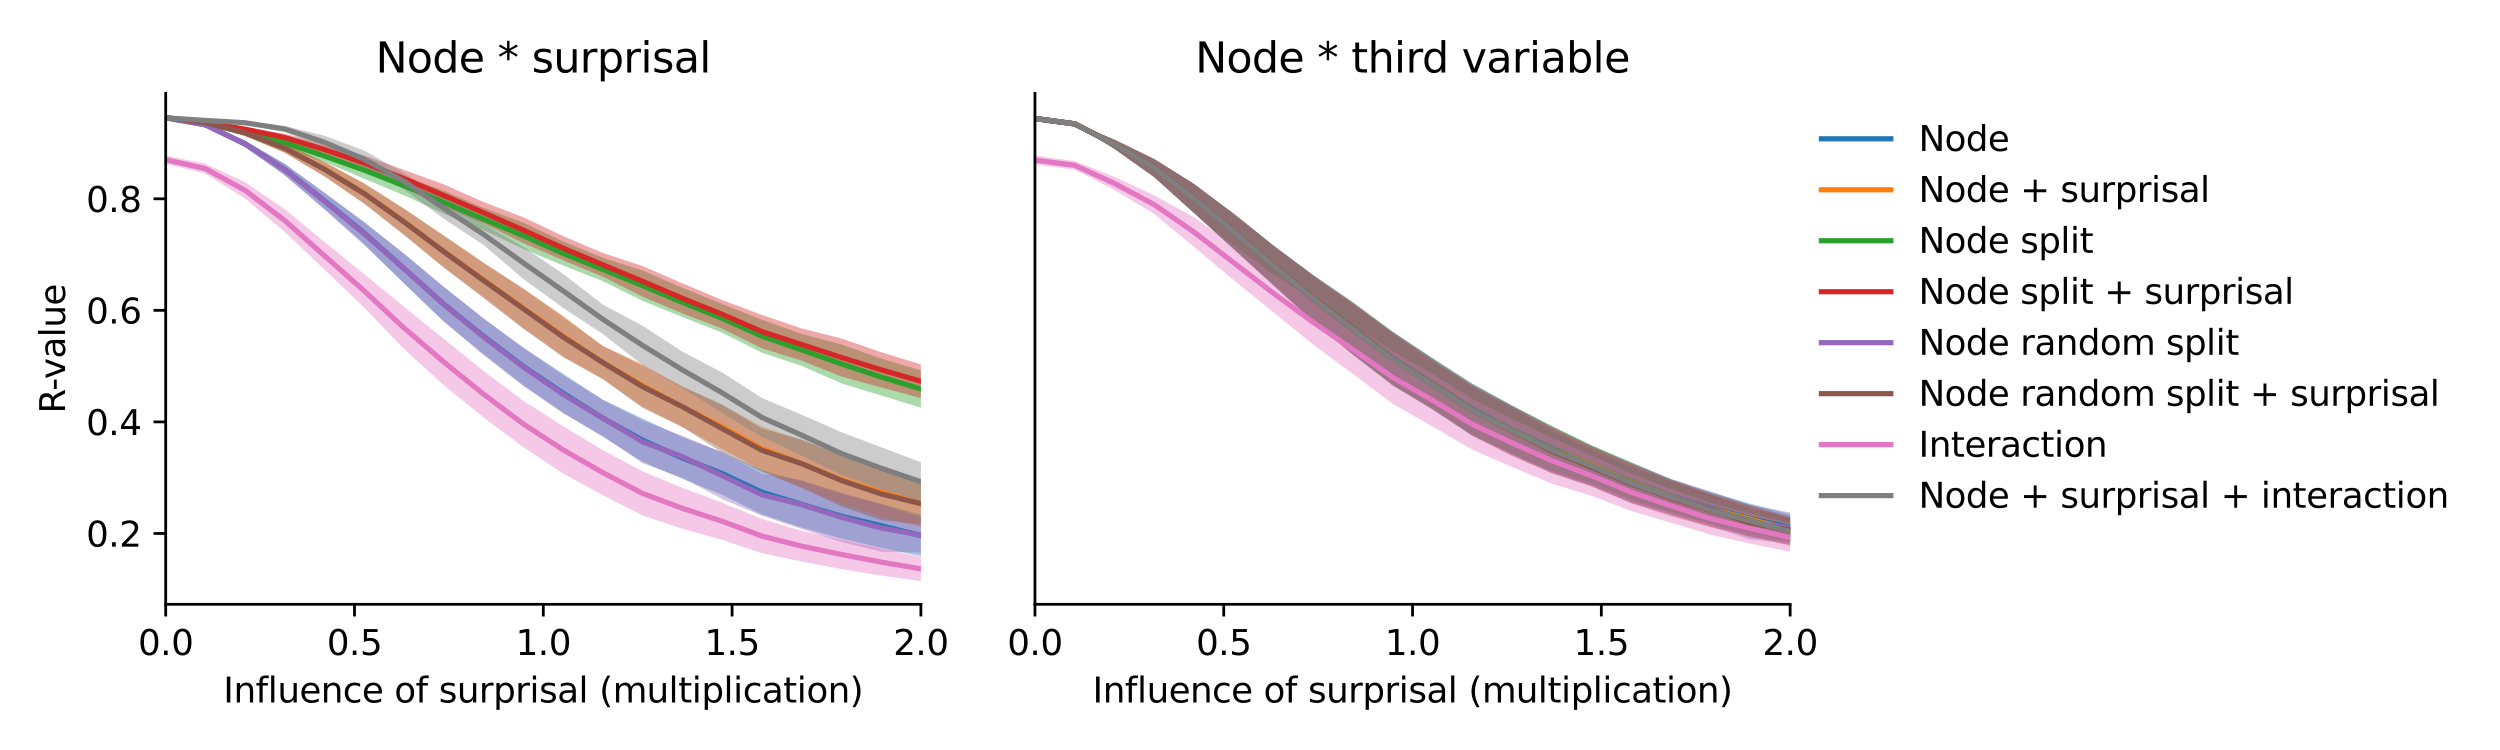 <?xml version="1.0" encoding="utf-8" standalone="no"?>
<!DOCTYPE svg PUBLIC "-//W3C//DTD SVG 1.1//EN"
  "http://www.w3.org/Graphics/SVG/1.1/DTD/svg11.dtd">
<svg xmlns:xlink="http://www.w3.org/1999/xlink" width="720pt" height="216pt" viewBox="0 0 720 216" xmlns="http://www.w3.org/2000/svg" version="1.1">
 <defs>
  <style type="text/css">*{stroke-linejoin: round; stroke-linecap: butt}</style>
 </defs>
 <g id="figure_1">
  <g id="patch_1">
   <path d="M 0 216 
L 720 216 
L 720 0 
L 0 0 
z
" style="fill: #ffffff"/>
  </g>
  <g id="axes_1">
   <g id="patch_2">
    <path d="M 47.72 174.04 
L 265.215 174.04 
L 265.215 26.88 
L 47.72 26.88 
z
" style="fill: #ffffff"/>
   </g>
   <g id="PolyCollection_1">
    <path d="M 47.72 33.569 
L 47.72 34.229 
L 59.167 36.388 
L 70.614 42.383 
L 82.061 50.505 
L 93.508 60.239 
L 104.956 70.408 
L 116.403 81.632 
L 127.85 92.676 
L 139.297 101.95 
L 150.744 110.982 
L 162.191 118.848 
L 173.638 125.784 
L 185.085 133.007 
L 196.532 137.902 
L 207.979 142.492 
L 219.427 148.159 
L 230.874 151.918 
L 242.321 155.115 
L 253.768 157.756 
L 265.215 160.185 
L 265.215 148.275 
L 265.215 148.275 
L 253.768 145.055 
L 242.321 142.248 
L 230.874 138.595 
L 219.427 135.375 
L 207.979 130.28 
L 196.532 125.907 
L 185.085 120.564 
L 173.638 115.132 
L 162.191 107.652 
L 150.744 100.124 
L 139.297 91.78 
L 127.85 82.629 
L 116.403 73.118 
L 104.956 63.969 
L 93.508 55.558 
L 82.061 47.183 
L 70.614 40.53 
L 59.167 35.518 
L 47.72 33.569 
z
" clip-path="url(#p457a789c7a)" style="fill: #1f77b4; fill-opacity: 0.4"/>
   </g>
   <g id="PolyCollection_2">
    <path d="M 47.72 33.581 
L 47.72 34.235 
L 59.167 35.697 
L 70.614 39.158 
L 82.061 44.006 
L 93.508 50.795 
L 104.956 58.616 
L 116.403 67.594 
L 127.85 77.095 
L 139.297 85.559 
L 150.744 94.446 
L 162.191 102.647 
L 173.638 109.159 
L 185.085 117.184 
L 196.532 122.976 
L 207.979 129.265 
L 219.427 135.564 
L 230.874 140.188 
L 242.321 145.175 
L 253.768 148.83 
L 265.215 151.882 
L 265.215 138.328 
L 265.215 138.328 
L 253.768 134.638 
L 242.321 131.19 
L 230.874 126.852 
L 219.427 122.833 
L 207.979 116.614 
L 196.532 111.43 
L 185.085 104.875 
L 173.638 99.666 
L 162.191 90.932 
L 150.744 83.139 
L 139.297 75.656 
L 127.85 67.82 
L 116.403 60.112 
L 104.956 52.828 
L 93.508 46.678 
L 82.061 41.34 
L 70.614 37.449 
L 59.167 34.91 
L 47.72 33.581 
z
" clip-path="url(#p457a789c7a)" style="fill: #ff7f0e; fill-opacity: 0.4"/>
   </g>
   <g id="PolyCollection_3">
    <path d="M 47.72 33.582 
L 47.72 34.236 
L 59.167 35.924 
L 70.614 38.691 
L 82.061 42.507 
L 93.508 46.693 
L 104.956 51.491 
L 116.403 56.258 
L 127.85 61.592 
L 139.297 66.352 
L 150.744 71.702 
L 162.191 76.477 
L 173.638 80.975 
L 185.085 86.656 
L 196.532 91.295 
L 207.979 95.813 
L 219.427 101.559 
L 230.874 105.378 
L 242.321 110.404 
L 253.768 113.902 
L 265.215 117.401 
L 265.215 106.673 
L 265.215 106.673 
L 253.768 103.262 
L 242.321 99.207 
L 230.874 96.188 
L 219.427 92.072 
L 207.979 87.562 
L 196.532 82.869 
L 185.085 77.935 
L 173.638 74.243 
L 162.191 69.534 
L 150.744 64.13 
L 139.297 59.876 
L 127.85 54.945 
L 116.403 50.767 
L 104.956 46.554 
L 93.508 43.242 
L 82.061 39.68 
L 70.614 37.487 
L 59.167 35.17 
L 47.72 33.582 
z
" clip-path="url(#p457a789c7a)" style="fill: #2ca02c; fill-opacity: 0.4"/>
   </g>
   <g id="PolyCollection_4">
    <path d="M 47.72 33.593 
L 47.72 34.249 
L 59.167 35.617 
L 70.614 37.821 
L 82.061 40.74 
L 93.508 44.568 
L 104.956 49.096 
L 116.403 53.965 
L 127.85 59.532 
L 139.297 64.383 
L 150.744 70.024 
L 162.191 74.973 
L 173.638 79.694 
L 185.085 85.458 
L 196.532 90.24 
L 207.979 94.647 
L 219.427 100.318 
L 230.874 103.858 
L 242.321 108.434 
L 253.768 111.584 
L 265.215 114.678 
L 265.215 104.942 
L 265.215 104.942 
L 253.768 101.434 
L 242.321 97.495 
L 230.874 94.592 
L 219.427 90.701 
L 207.979 86.414 
L 196.532 81.597 
L 185.085 76.635 
L 173.638 72.871 
L 162.191 68.001 
L 150.744 62.582 
L 139.297 58.192 
L 127.85 53.127 
L 116.403 48.962 
L 104.956 44.811 
L 93.508 41.645 
L 82.061 38.54 
L 70.614 36.595 
L 59.167 34.902 
L 47.72 33.593 
z
" clip-path="url(#p457a789c7a)" style="fill: #d62728; fill-opacity: 0.4"/>
   </g>
   <g id="PolyCollection_5">
    <path d="M 47.72 33.575 
L 47.72 34.246 
L 59.167 36.401 
L 70.614 42.366 
L 82.061 50.575 
L 93.508 60.396 
L 104.956 70.586 
L 116.403 81.662 
L 127.85 92.605 
L 139.297 102.353 
L 150.744 111.208 
L 162.191 119.049 
L 173.638 125.628 
L 185.085 133.419 
L 196.532 137.585 
L 207.979 143.733 
L 219.427 148.53 
L 230.874 152.373 
L 242.321 156.094 
L 253.768 158.875 
L 265.215 159.184 
L 265.215 149.028 
L 265.215 149.028 
L 253.768 145.231 
L 242.321 141.887 
L 230.874 138.275 
L 219.427 136.454 
L 207.979 130.249 
L 196.532 125.512 
L 185.085 121.085 
L 173.638 115.187 
L 162.191 108.099 
L 150.744 100.201 
L 139.297 91.694 
L 127.85 82.688 
L 116.403 73.077 
L 104.956 64.14 
L 93.508 55.588 
L 82.061 47.256 
L 70.614 40.549 
L 59.167 35.53 
L 47.72 33.575 
z
" clip-path="url(#p457a789c7a)" style="fill: #9467bd; fill-opacity: 0.4"/>
   </g>
   <g id="PolyCollection_6">
    <path d="M 47.72 33.587 
L 47.72 34.253 
L 59.167 35.699 
L 70.614 39.169 
L 82.061 44.055 
L 93.508 50.89 
L 104.956 58.729 
L 116.403 67.747 
L 127.85 77.082 
L 139.297 85.889 
L 150.744 94.72 
L 162.191 102.878 
L 173.638 109.228 
L 185.085 117.502 
L 196.532 123 
L 207.979 130.388 
L 219.427 135.907 
L 230.874 140.52 
L 242.321 145.876 
L 253.768 149.789 
L 265.215 151.139 
L 265.215 138.969 
L 265.215 138.969 
L 253.768 134.715 
L 242.321 130.919 
L 230.874 126.559 
L 219.427 123.474 
L 207.979 116.505 
L 196.532 111.298 
L 185.085 105.258 
L 173.638 99.678 
L 162.191 91.264 
L 150.744 83.156 
L 139.297 75.744 
L 127.85 67.922 
L 116.403 60.164 
L 104.956 52.897 
L 93.508 46.694 
L 82.061 41.386 
L 70.614 37.466 
L 59.167 34.924 
L 47.72 33.587 
z
" clip-path="url(#p457a789c7a)" style="fill: #8c564b; fill-opacity: 0.4"/>
   </g>
   <g id="PolyCollection_7">
    <path d="M 47.72 44.862 
L 47.72 47.139 
L 59.167 50.011 
L 70.614 57.209 
L 82.061 66.841 
L 93.508 77.69 
L 104.956 88.682 
L 116.403 100.567 
L 127.85 110.97 
L 139.297 120.257 
L 150.744 128.797 
L 162.191 136.372 
L 173.638 142.63 
L 185.085 148.484 
L 196.532 152.3 
L 207.979 155.47 
L 219.427 159.336 
L 230.874 161.703 
L 242.321 163.912 
L 253.768 165.759 
L 265.215 167.351 
L 265.215 160.336 
L 265.215 160.336 
L 253.768 158.009 
L 242.321 155.457 
L 230.874 152.896 
L 219.427 149.464 
L 207.979 144.789 
L 196.532 140.518 
L 185.085 135.748 
L 173.638 129.647 
L 162.191 122.769 
L 150.744 115.436 
L 139.297 106.86 
L 127.85 97.629 
L 116.403 88.431 
L 104.956 79.019 
L 93.508 69.742 
L 82.061 60.302 
L 70.614 52.491 
L 59.167 47.149 
L 47.72 44.862 
z
" clip-path="url(#p457a789c7a)" style="fill: #e377c2; fill-opacity: 0.4"/>
   </g>
   <g id="PolyCollection_8">
    <path d="M 47.72 33.592 
L 47.72 34.245 
L 59.167 34.977 
L 70.614 35.739 
L 82.061 38.047 
L 93.508 42.907 
L 104.956 48.414 
L 116.403 54.645 
L 127.85 63.035 
L 139.297 70.582 
L 150.744 80.363 
L 162.191 88.679 
L 173.638 96.209 
L 185.085 105.167 
L 196.532 111.76 
L 207.979 119.028 
L 219.427 125.821 
L 230.874 131.215 
L 242.321 136.773 
L 253.768 140.885 
L 265.215 144.377 
L 265.215 133.141 
L 265.215 133.141 
L 253.768 128.798 
L 242.321 124.476 
L 230.874 119.439 
L 219.427 114.631 
L 207.979 107.273 
L 196.532 101.282 
L 185.085 93.84 
L 173.638 87.732 
L 162.191 78.898 
L 150.744 71.1 
L 139.297 64.467 
L 127.85 56.945 
L 116.403 49.902 
L 104.956 43.391 
L 93.508 39.105 
L 82.061 36.285 
L 70.614 34.989 
L 59.167 34.418 
L 47.72 33.592 
z
" clip-path="url(#p457a789c7a)" style="fill: #7f7f7f; fill-opacity: 0.4"/>
   </g>
   <g id="matplotlib.axis_1">
    <g id="xtick_1">
     <g id="line2d_1">
      <defs>
       <path id="m8a8239a100" d="M 0 0 
L 0 3.5 
" style="stroke: #000000; stroke-width: 0.8"/>
      </defs>
      <g>
       <use xlink:href="#m8a8239a100" x="47.72" y="174.04" style="stroke: #000000; stroke-width: 0.8"/>
      </g>
     </g>
     <g id="text_1">
      <!-- 0.0 -->
      <g transform="translate(39.768 188.638)scale(0.1 -0.1)">
       <defs>
        <path id="DejaVuSans-30" d="M 2034 4250 
Q 1547 4250 1301 3770 
Q 1056 3291 1056 2328 
Q 1056 1369 1301 889 
Q 1547 409 2034 409 
Q 2525 409 2770 889 
Q 3016 1369 3016 2328 
Q 3016 3291 2770 3770 
Q 2525 4250 2034 4250 
z
M 2034 4750 
Q 2819 4750 3233 4129 
Q 3647 3509 3647 2328 
Q 3647 1150 3233 529 
Q 2819 -91 2034 -91 
Q 1250 -91 836 529 
Q 422 1150 422 2328 
Q 422 3509 836 4129 
Q 1250 4750 2034 4750 
z
" transform="scale(0.016)"/>
        <path id="DejaVuSans-2e" d="M 684 794 
L 1344 794 
L 1344 0 
L 684 0 
L 684 794 
z
" transform="scale(0.016)"/>
       </defs>
       <use xlink:href="#DejaVuSans-30"/>
       <use xlink:href="#DejaVuSans-2e" x="63.623"/>
       <use xlink:href="#DejaVuSans-30" x="95.41"/>
      </g>
     </g>
    </g>
    <g id="xtick_2">
     <g id="line2d_2">
      <g>
       <use xlink:href="#m8a8239a100" x="102.094" y="174.04" style="stroke: #000000; stroke-width: 0.8"/>
      </g>
     </g>
     <g id="text_2">
      <!-- 0.5 -->
      <g transform="translate(94.142 188.638)scale(0.1 -0.1)">
       <defs>
        <path id="DejaVuSans-35" d="M 691 4666 
L 3169 4666 
L 3169 4134 
L 1269 4134 
L 1269 2991 
Q 1406 3038 1543 3061 
Q 1681 3084 1819 3084 
Q 2600 3084 3056 2656 
Q 3513 2228 3513 1497 
Q 3513 744 3044 326 
Q 2575 -91 1722 -91 
Q 1428 -91 1123 -41 
Q 819 9 494 109 
L 494 744 
Q 775 591 1075 516 
Q 1375 441 1709 441 
Q 2250 441 2565 725 
Q 2881 1009 2881 1497 
Q 2881 1984 2565 2268 
Q 2250 2553 1709 2553 
Q 1456 2553 1204 2497 
Q 953 2441 691 2322 
L 691 4666 
z
" transform="scale(0.016)"/>
       </defs>
       <use xlink:href="#DejaVuSans-30"/>
       <use xlink:href="#DejaVuSans-2e" x="63.623"/>
       <use xlink:href="#DejaVuSans-35" x="95.41"/>
      </g>
     </g>
    </g>
    <g id="xtick_3">
     <g id="line2d_3">
      <g>
       <use xlink:href="#m8a8239a100" x="156.468" y="174.04" style="stroke: #000000; stroke-width: 0.8"/>
      </g>
     </g>
     <g id="text_3">
      <!-- 1.0 -->
      <g transform="translate(148.516 188.638)scale(0.1 -0.1)">
       <defs>
        <path id="DejaVuSans-31" d="M 794 531 
L 1825 531 
L 1825 4091 
L 703 3866 
L 703 4441 
L 1819 4666 
L 2450 4666 
L 2450 531 
L 3481 531 
L 3481 0 
L 794 0 
L 794 531 
z
" transform="scale(0.016)"/>
       </defs>
       <use xlink:href="#DejaVuSans-31"/>
       <use xlink:href="#DejaVuSans-2e" x="63.623"/>
       <use xlink:href="#DejaVuSans-30" x="95.41"/>
      </g>
     </g>
    </g>
    <g id="xtick_4">
     <g id="line2d_4">
      <g>
       <use xlink:href="#m8a8239a100" x="210.841" y="174.04" style="stroke: #000000; stroke-width: 0.8"/>
      </g>
     </g>
     <g id="text_4">
      <!-- 1.5 -->
      <g transform="translate(202.89 188.638)scale(0.1 -0.1)">
       <use xlink:href="#DejaVuSans-31"/>
       <use xlink:href="#DejaVuSans-2e" x="63.623"/>
       <use xlink:href="#DejaVuSans-35" x="95.41"/>
      </g>
     </g>
    </g>
    <g id="xtick_5">
     <g id="line2d_5">
      <g>
       <use xlink:href="#m8a8239a100" x="265.215" y="174.04" style="stroke: #000000; stroke-width: 0.8"/>
      </g>
     </g>
     <g id="text_5">
      <!-- 2.0 -->
      <g transform="translate(257.263 188.638)scale(0.1 -0.1)">
       <defs>
        <path id="DejaVuSans-32" d="M 1228 531 
L 3431 531 
L 3431 0 
L 469 0 
L 469 531 
Q 828 903 1448 1529 
Q 2069 2156 2228 2338 
Q 2531 2678 2651 2914 
Q 2772 3150 2772 3378 
Q 2772 3750 2511 3984 
Q 2250 4219 1831 4219 
Q 1534 4219 1204 4116 
Q 875 4013 500 3803 
L 500 4441 
Q 881 4594 1212 4672 
Q 1544 4750 1819 4750 
Q 2544 4750 2975 4387 
Q 3406 4025 3406 3419 
Q 3406 3131 3298 2873 
Q 3191 2616 2906 2266 
Q 2828 2175 2409 1742 
Q 1991 1309 1228 531 
z
" transform="scale(0.016)"/>
       </defs>
       <use xlink:href="#DejaVuSans-32"/>
       <use xlink:href="#DejaVuSans-2e" x="63.623"/>
       <use xlink:href="#DejaVuSans-30" x="95.41"/>
      </g>
     </g>
    </g>
    <g id="text_6">
     <!-- Influence of surprisal (multiplication) -->
     <g transform="translate(64.321 202.317)scale(0.1 -0.1)">
      <defs>
       <path id="DejaVuSans-49" d="M 628 4666 
L 1259 4666 
L 1259 0 
L 628 0 
L 628 4666 
z
" transform="scale(0.016)"/>
       <path id="DejaVuSans-6e" d="M 3513 2113 
L 3513 0 
L 2938 0 
L 2938 2094 
Q 2938 2591 2744 2837 
Q 2550 3084 2163 3084 
Q 1697 3084 1428 2787 
Q 1159 2491 1159 1978 
L 1159 0 
L 581 0 
L 581 3500 
L 1159 3500 
L 1159 2956 
Q 1366 3272 1645 3428 
Q 1925 3584 2291 3584 
Q 2894 3584 3203 3211 
Q 3513 2838 3513 2113 
z
" transform="scale(0.016)"/>
       <path id="DejaVuSans-66" d="M 2375 4863 
L 2375 4384 
L 1825 4384 
Q 1516 4384 1395 4259 
Q 1275 4134 1275 3809 
L 1275 3500 
L 2222 3500 
L 2222 3053 
L 1275 3053 
L 1275 0 
L 697 0 
L 697 3053 
L 147 3053 
L 147 3500 
L 697 3500 
L 697 3744 
Q 697 4328 969 4595 
Q 1241 4863 1831 4863 
L 2375 4863 
z
" transform="scale(0.016)"/>
       <path id="DejaVuSans-6c" d="M 603 4863 
L 1178 4863 
L 1178 0 
L 603 0 
L 603 4863 
z
" transform="scale(0.016)"/>
       <path id="DejaVuSans-75" d="M 544 1381 
L 544 3500 
L 1119 3500 
L 1119 1403 
Q 1119 906 1312 657 
Q 1506 409 1894 409 
Q 2359 409 2629 706 
Q 2900 1003 2900 1516 
L 2900 3500 
L 3475 3500 
L 3475 0 
L 2900 0 
L 2900 538 
Q 2691 219 2414 64 
Q 2138 -91 1772 -91 
Q 1169 -91 856 284 
Q 544 659 544 1381 
z
M 1991 3584 
L 1991 3584 
z
" transform="scale(0.016)"/>
       <path id="DejaVuSans-65" d="M 3597 1894 
L 3597 1613 
L 953 1613 
Q 991 1019 1311 708 
Q 1631 397 2203 397 
Q 2534 397 2845 478 
Q 3156 559 3463 722 
L 3463 178 
Q 3153 47 2828 -22 
Q 2503 -91 2169 -91 
Q 1331 -91 842 396 
Q 353 884 353 1716 
Q 353 2575 817 3079 
Q 1281 3584 2069 3584 
Q 2775 3584 3186 3129 
Q 3597 2675 3597 1894 
z
M 3022 2063 
Q 3016 2534 2758 2815 
Q 2500 3097 2075 3097 
Q 1594 3097 1305 2825 
Q 1016 2553 972 2059 
L 3022 2063 
z
" transform="scale(0.016)"/>
       <path id="DejaVuSans-63" d="M 3122 3366 
L 3122 2828 
Q 2878 2963 2633 3030 
Q 2388 3097 2138 3097 
Q 1578 3097 1268 2742 
Q 959 2388 959 1747 
Q 959 1106 1268 751 
Q 1578 397 2138 397 
Q 2388 397 2633 464 
Q 2878 531 3122 666 
L 3122 134 
Q 2881 22 2623 -34 
Q 2366 -91 2075 -91 
Q 1284 -91 818 406 
Q 353 903 353 1747 
Q 353 2603 823 3093 
Q 1294 3584 2113 3584 
Q 2378 3584 2631 3529 
Q 2884 3475 3122 3366 
z
" transform="scale(0.016)"/>
       <path id="DejaVuSans-20" transform="scale(0.016)"/>
       <path id="DejaVuSans-6f" d="M 1959 3097 
Q 1497 3097 1228 2736 
Q 959 2375 959 1747 
Q 959 1119 1226 758 
Q 1494 397 1959 397 
Q 2419 397 2687 759 
Q 2956 1122 2956 1747 
Q 2956 2369 2687 2733 
Q 2419 3097 1959 3097 
z
M 1959 3584 
Q 2709 3584 3137 3096 
Q 3566 2609 3566 1747 
Q 3566 888 3137 398 
Q 2709 -91 1959 -91 
Q 1206 -91 779 398 
Q 353 888 353 1747 
Q 353 2609 779 3096 
Q 1206 3584 1959 3584 
z
" transform="scale(0.016)"/>
       <path id="DejaVuSans-73" d="M 2834 3397 
L 2834 2853 
Q 2591 2978 2328 3040 
Q 2066 3103 1784 3103 
Q 1356 3103 1142 2972 
Q 928 2841 928 2578 
Q 928 2378 1081 2264 
Q 1234 2150 1697 2047 
L 1894 2003 
Q 2506 1872 2764 1633 
Q 3022 1394 3022 966 
Q 3022 478 2636 193 
Q 2250 -91 1575 -91 
Q 1294 -91 989 -36 
Q 684 19 347 128 
L 347 722 
Q 666 556 975 473 
Q 1284 391 1588 391 
Q 1994 391 2212 530 
Q 2431 669 2431 922 
Q 2431 1156 2273 1281 
Q 2116 1406 1581 1522 
L 1381 1569 
Q 847 1681 609 1914 
Q 372 2147 372 2553 
Q 372 3047 722 3315 
Q 1072 3584 1716 3584 
Q 2034 3584 2315 3537 
Q 2597 3491 2834 3397 
z
" transform="scale(0.016)"/>
       <path id="DejaVuSans-72" d="M 2631 2963 
Q 2534 3019 2420 3045 
Q 2306 3072 2169 3072 
Q 1681 3072 1420 2755 
Q 1159 2438 1159 1844 
L 1159 0 
L 581 0 
L 581 3500 
L 1159 3500 
L 1159 2956 
Q 1341 3275 1631 3429 
Q 1922 3584 2338 3584 
Q 2397 3584 2469 3576 
Q 2541 3569 2628 3553 
L 2631 2963 
z
" transform="scale(0.016)"/>
       <path id="DejaVuSans-70" d="M 1159 525 
L 1159 -1331 
L 581 -1331 
L 581 3500 
L 1159 3500 
L 1159 2969 
Q 1341 3281 1617 3432 
Q 1894 3584 2278 3584 
Q 2916 3584 3314 3078 
Q 3713 2572 3713 1747 
Q 3713 922 3314 415 
Q 2916 -91 2278 -91 
Q 1894 -91 1617 61 
Q 1341 213 1159 525 
z
M 3116 1747 
Q 3116 2381 2855 2742 
Q 2594 3103 2138 3103 
Q 1681 3103 1420 2742 
Q 1159 2381 1159 1747 
Q 1159 1113 1420 752 
Q 1681 391 2138 391 
Q 2594 391 2855 752 
Q 3116 1113 3116 1747 
z
" transform="scale(0.016)"/>
       <path id="DejaVuSans-69" d="M 603 3500 
L 1178 3500 
L 1178 0 
L 603 0 
L 603 3500 
z
M 603 4863 
L 1178 4863 
L 1178 4134 
L 603 4134 
L 603 4863 
z
" transform="scale(0.016)"/>
       <path id="DejaVuSans-61" d="M 2194 1759 
Q 1497 1759 1228 1600 
Q 959 1441 959 1056 
Q 959 750 1161 570 
Q 1363 391 1709 391 
Q 2188 391 2477 730 
Q 2766 1069 2766 1631 
L 2766 1759 
L 2194 1759 
z
M 3341 1997 
L 3341 0 
L 2766 0 
L 2766 531 
Q 2569 213 2275 61 
Q 1981 -91 1556 -91 
Q 1019 -91 701 211 
Q 384 513 384 1019 
Q 384 1609 779 1909 
Q 1175 2209 1959 2209 
L 2766 2209 
L 2766 2266 
Q 2766 2663 2505 2880 
Q 2244 3097 1772 3097 
Q 1472 3097 1187 3025 
Q 903 2953 641 2809 
L 641 3341 
Q 956 3463 1253 3523 
Q 1550 3584 1831 3584 
Q 2591 3584 2966 3190 
Q 3341 2797 3341 1997 
z
" transform="scale(0.016)"/>
       <path id="DejaVuSans-28" d="M 1984 4856 
Q 1566 4138 1362 3434 
Q 1159 2731 1159 2009 
Q 1159 1288 1364 580 
Q 1569 -128 1984 -844 
L 1484 -844 
Q 1016 -109 783 600 
Q 550 1309 550 2009 
Q 550 2706 781 3412 
Q 1013 4119 1484 4856 
L 1984 4856 
z
" transform="scale(0.016)"/>
       <path id="DejaVuSans-6d" d="M 3328 2828 
Q 3544 3216 3844 3400 
Q 4144 3584 4550 3584 
Q 5097 3584 5394 3201 
Q 5691 2819 5691 2113 
L 5691 0 
L 5113 0 
L 5113 2094 
Q 5113 2597 4934 2840 
Q 4756 3084 4391 3084 
Q 3944 3084 3684 2787 
Q 3425 2491 3425 1978 
L 3425 0 
L 2847 0 
L 2847 2094 
Q 2847 2600 2669 2842 
Q 2491 3084 2119 3084 
Q 1678 3084 1418 2786 
Q 1159 2488 1159 1978 
L 1159 0 
L 581 0 
L 581 3500 
L 1159 3500 
L 1159 2956 
Q 1356 3278 1631 3431 
Q 1906 3584 2284 3584 
Q 2666 3584 2933 3390 
Q 3200 3197 3328 2828 
z
" transform="scale(0.016)"/>
       <path id="DejaVuSans-74" d="M 1172 4494 
L 1172 3500 
L 2356 3500 
L 2356 3053 
L 1172 3053 
L 1172 1153 
Q 1172 725 1289 603 
Q 1406 481 1766 481 
L 2356 481 
L 2356 0 
L 1766 0 
Q 1100 0 847 248 
Q 594 497 594 1153 
L 594 3053 
L 172 3053 
L 172 3500 
L 594 3500 
L 594 4494 
L 1172 4494 
z
" transform="scale(0.016)"/>
       <path id="DejaVuSans-29" d="M 513 4856 
L 1013 4856 
Q 1481 4119 1714 3412 
Q 1947 2706 1947 2009 
Q 1947 1309 1714 600 
Q 1481 -109 1013 -844 
L 513 -844 
Q 928 -128 1133 580 
Q 1338 1288 1338 2009 
Q 1338 2731 1133 3434 
Q 928 4138 513 4856 
z
" transform="scale(0.016)"/>
      </defs>
      <use xlink:href="#DejaVuSans-49"/>
      <use xlink:href="#DejaVuSans-6e" x="29.492"/>
      <use xlink:href="#DejaVuSans-66" x="92.871"/>
      <use xlink:href="#DejaVuSans-6c" x="128.076"/>
      <use xlink:href="#DejaVuSans-75" x="155.859"/>
      <use xlink:href="#DejaVuSans-65" x="219.238"/>
      <use xlink:href="#DejaVuSans-6e" x="280.762"/>
      <use xlink:href="#DejaVuSans-63" x="344.141"/>
      <use xlink:href="#DejaVuSans-65" x="399.121"/>
      <use xlink:href="#DejaVuSans-20" x="460.645"/>
      <use xlink:href="#DejaVuSans-6f" x="492.432"/>
      <use xlink:href="#DejaVuSans-66" x="553.613"/>
      <use xlink:href="#DejaVuSans-20" x="588.818"/>
      <use xlink:href="#DejaVuSans-73" x="620.605"/>
      <use xlink:href="#DejaVuSans-75" x="672.705"/>
      <use xlink:href="#DejaVuSans-72" x="736.084"/>
      <use xlink:href="#DejaVuSans-70" x="777.197"/>
      <use xlink:href="#DejaVuSans-72" x="840.674"/>
      <use xlink:href="#DejaVuSans-69" x="881.787"/>
      <use xlink:href="#DejaVuSans-73" x="909.57"/>
      <use xlink:href="#DejaVuSans-61" x="961.67"/>
      <use xlink:href="#DejaVuSans-6c" x="1022.949"/>
      <use xlink:href="#DejaVuSans-20" x="1050.732"/>
      <use xlink:href="#DejaVuSans-28" x="1082.52"/>
      <use xlink:href="#DejaVuSans-6d" x="1121.533"/>
      <use xlink:href="#DejaVuSans-75" x="1218.945"/>
      <use xlink:href="#DejaVuSans-6c" x="1282.324"/>
      <use xlink:href="#DejaVuSans-74" x="1310.107"/>
      <use xlink:href="#DejaVuSans-69" x="1349.316"/>
      <use xlink:href="#DejaVuSans-70" x="1377.1"/>
      <use xlink:href="#DejaVuSans-6c" x="1440.576"/>
      <use xlink:href="#DejaVuSans-69" x="1468.359"/>
      <use xlink:href="#DejaVuSans-63" x="1496.143"/>
      <use xlink:href="#DejaVuSans-61" x="1551.123"/>
      <use xlink:href="#DejaVuSans-74" x="1612.402"/>
      <use xlink:href="#DejaVuSans-69" x="1651.611"/>
      <use xlink:href="#DejaVuSans-6f" x="1679.395"/>
      <use xlink:href="#DejaVuSans-6e" x="1740.576"/>
      <use xlink:href="#DejaVuSans-29" x="1803.955"/>
     </g>
    </g>
   </g>
   <g id="matplotlib.axis_2">
    <g id="ytick_1">
     <g id="line2d_6">
      <defs>
       <path id="m145086b3ef" d="M 0 0 
L -3.5 0 
" style="stroke: #000000; stroke-width: 0.8"/>
      </defs>
      <g>
       <use xlink:href="#m145086b3ef" x="47.72" y="153.634" style="stroke: #000000; stroke-width: 0.8"/>
      </g>
     </g>
     <g id="text_7">
      <!-- 0.2 -->
      <g transform="translate(24.817 157.433)scale(0.1 -0.1)">
       <use xlink:href="#DejaVuSans-30"/>
       <use xlink:href="#DejaVuSans-2e" x="63.623"/>
       <use xlink:href="#DejaVuSans-32" x="95.41"/>
      </g>
     </g>
    </g>
    <g id="ytick_2">
     <g id="line2d_7">
      <g>
       <use xlink:href="#m145086b3ef" x="47.72" y="121.506" style="stroke: #000000; stroke-width: 0.8"/>
      </g>
     </g>
     <g id="text_8">
      <!-- 0.4 -->
      <g transform="translate(24.817 125.305)scale(0.1 -0.1)">
       <defs>
        <path id="DejaVuSans-34" d="M 2419 4116 
L 825 1625 
L 2419 1625 
L 2419 4116 
z
M 2253 4666 
L 3047 4666 
L 3047 1625 
L 3713 1625 
L 3713 1100 
L 3047 1100 
L 3047 0 
L 2419 0 
L 2419 1100 
L 313 1100 
L 313 1709 
L 2253 4666 
z
" transform="scale(0.016)"/>
       </defs>
       <use xlink:href="#DejaVuSans-30"/>
       <use xlink:href="#DejaVuSans-2e" x="63.623"/>
       <use xlink:href="#DejaVuSans-34" x="95.41"/>
      </g>
     </g>
    </g>
    <g id="ytick_3">
     <g id="line2d_8">
      <g>
       <use xlink:href="#m145086b3ef" x="47.72" y="89.378" style="stroke: #000000; stroke-width: 0.8"/>
      </g>
     </g>
     <g id="text_9">
      <!-- 0.6 -->
      <g transform="translate(24.817 93.177)scale(0.1 -0.1)">
       <defs>
        <path id="DejaVuSans-36" d="M 2113 2584 
Q 1688 2584 1439 2293 
Q 1191 2003 1191 1497 
Q 1191 994 1439 701 
Q 1688 409 2113 409 
Q 2538 409 2786 701 
Q 3034 994 3034 1497 
Q 3034 2003 2786 2293 
Q 2538 2584 2113 2584 
z
M 3366 4563 
L 3366 3988 
Q 3128 4100 2886 4159 
Q 2644 4219 2406 4219 
Q 1781 4219 1451 3797 
Q 1122 3375 1075 2522 
Q 1259 2794 1537 2939 
Q 1816 3084 2150 3084 
Q 2853 3084 3261 2657 
Q 3669 2231 3669 1497 
Q 3669 778 3244 343 
Q 2819 -91 2113 -91 
Q 1303 -91 875 529 
Q 447 1150 447 2328 
Q 447 3434 972 4092 
Q 1497 4750 2381 4750 
Q 2619 4750 2861 4703 
Q 3103 4656 3366 4563 
z
" transform="scale(0.016)"/>
       </defs>
       <use xlink:href="#DejaVuSans-30"/>
       <use xlink:href="#DejaVuSans-2e" x="63.623"/>
       <use xlink:href="#DejaVuSans-36" x="95.41"/>
      </g>
     </g>
    </g>
    <g id="ytick_4">
     <g id="line2d_9">
      <g>
       <use xlink:href="#m145086b3ef" x="47.72" y="57.25" style="stroke: #000000; stroke-width: 0.8"/>
      </g>
     </g>
     <g id="text_10">
      <!-- 0.8 -->
      <g transform="translate(24.817 61.05)scale(0.1 -0.1)">
       <defs>
        <path id="DejaVuSans-38" d="M 2034 2216 
Q 1584 2216 1326 1975 
Q 1069 1734 1069 1313 
Q 1069 891 1326 650 
Q 1584 409 2034 409 
Q 2484 409 2743 651 
Q 3003 894 3003 1313 
Q 3003 1734 2745 1975 
Q 2488 2216 2034 2216 
z
M 1403 2484 
Q 997 2584 770 2862 
Q 544 3141 544 3541 
Q 544 4100 942 4425 
Q 1341 4750 2034 4750 
Q 2731 4750 3128 4425 
Q 3525 4100 3525 3541 
Q 3525 3141 3298 2862 
Q 3072 2584 2669 2484 
Q 3125 2378 3379 2068 
Q 3634 1759 3634 1313 
Q 3634 634 3220 271 
Q 2806 -91 2034 -91 
Q 1263 -91 848 271 
Q 434 634 434 1313 
Q 434 1759 690 2068 
Q 947 2378 1403 2484 
z
M 1172 3481 
Q 1172 3119 1398 2916 
Q 1625 2713 2034 2713 
Q 2441 2713 2670 2916 
Q 2900 3119 2900 3481 
Q 2900 3844 2670 4047 
Q 2441 4250 2034 4250 
Q 1625 4250 1398 4047 
Q 1172 3844 1172 3481 
z
" transform="scale(0.016)"/>
       </defs>
       <use xlink:href="#DejaVuSans-30"/>
       <use xlink:href="#DejaVuSans-2e" x="63.623"/>
       <use xlink:href="#DejaVuSans-38" x="95.41"/>
      </g>
     </g>
    </g>
    <g id="text_11">
     <!-- R-value -->
     <g transform="translate(18.737 119.065)rotate(-90)scale(0.1 -0.1)">
      <defs>
       <path id="DejaVuSans-52" d="M 2841 2188 
Q 3044 2119 3236 1894 
Q 3428 1669 3622 1275 
L 4263 0 
L 3584 0 
L 2988 1197 
Q 2756 1666 2539 1819 
Q 2322 1972 1947 1972 
L 1259 1972 
L 1259 0 
L 628 0 
L 628 4666 
L 2053 4666 
Q 2853 4666 3247 4331 
Q 3641 3997 3641 3322 
Q 3641 2881 3436 2590 
Q 3231 2300 2841 2188 
z
M 1259 4147 
L 1259 2491 
L 2053 2491 
Q 2509 2491 2742 2702 
Q 2975 2913 2975 3322 
Q 2975 3731 2742 3939 
Q 2509 4147 2053 4147 
L 1259 4147 
z
" transform="scale(0.016)"/>
       <path id="DejaVuSans-2d" d="M 313 2009 
L 1997 2009 
L 1997 1497 
L 313 1497 
L 313 2009 
z
" transform="scale(0.016)"/>
       <path id="DejaVuSans-76" d="M 191 3500 
L 800 3500 
L 1894 563 
L 2988 3500 
L 3597 3500 
L 2284 0 
L 1503 0 
L 191 3500 
z
" transform="scale(0.016)"/>
      </defs>
      <use xlink:href="#DejaVuSans-52"/>
      <use xlink:href="#DejaVuSans-2d" x="65.482"/>
      <use xlink:href="#DejaVuSans-76" x="98.941"/>
      <use xlink:href="#DejaVuSans-61" x="158.121"/>
      <use xlink:href="#DejaVuSans-6c" x="219.4"/>
      <use xlink:href="#DejaVuSans-75" x="247.184"/>
      <use xlink:href="#DejaVuSans-65" x="310.562"/>
     </g>
    </g>
   </g>
   <g id="line2d_10">
    <path d="M 47.72 33.899 
L 59.167 35.953 
L 70.614 41.457 
L 82.061 48.844 
L 93.508 57.899 
L 104.956 67.188 
L 116.403 77.375 
L 127.85 87.652 
L 139.297 96.865 
L 150.744 105.553 
L 162.191 113.25 
L 173.638 120.458 
L 185.085 126.786 
L 196.532 131.904 
L 207.979 136.386 
L 219.427 141.767 
L 230.874 145.256 
L 242.321 148.682 
L 253.768 151.405 
L 265.215 154.23 
" clip-path="url(#p457a789c7a)" style="fill: none; stroke: #1f77b4; stroke-width: 1.5; stroke-linecap: square"/>
   </g>
   <g id="line2d_11">
    <path d="M 47.72 33.908 
L 59.167 35.304 
L 70.614 38.304 
L 82.061 42.673 
L 93.508 48.736 
L 104.956 55.722 
L 116.403 63.853 
L 127.85 72.458 
L 139.297 80.607 
L 150.744 88.793 
L 162.191 96.79 
L 173.638 104.412 
L 185.085 111.03 
L 196.532 117.203 
L 207.979 122.94 
L 219.427 129.198 
L 230.874 133.52 
L 242.321 138.183 
L 253.768 141.734 
L 265.215 145.105 
" clip-path="url(#p457a789c7a)" style="fill: none; stroke: #ff7f0e; stroke-width: 1.5; stroke-linecap: square"/>
   </g>
   <g id="line2d_12">
    <path d="M 47.72 33.909 
L 59.167 35.547 
L 70.614 38.089 
L 82.061 41.094 
L 93.508 44.968 
L 104.956 49.022 
L 116.403 53.512 
L 127.85 58.268 
L 139.297 63.114 
L 150.744 67.916 
L 162.191 73.006 
L 173.638 77.609 
L 185.085 82.295 
L 196.532 87.082 
L 207.979 91.687 
L 219.427 96.815 
L 230.874 100.783 
L 242.321 104.805 
L 253.768 108.582 
L 265.215 112.037 
" clip-path="url(#p457a789c7a)" style="fill: none; stroke: #2ca02c; stroke-width: 1.5; stroke-linecap: square"/>
   </g>
   <g id="line2d_13">
    <path d="M 47.72 33.921 
L 59.167 35.26 
L 70.614 37.208 
L 82.061 39.64 
L 93.508 43.106 
L 104.956 46.954 
L 116.403 51.463 
L 127.85 56.329 
L 139.297 61.288 
L 150.744 66.303 
L 162.191 71.487 
L 173.638 76.282 
L 185.085 81.046 
L 196.532 85.919 
L 207.979 90.531 
L 219.427 95.51 
L 230.874 99.225 
L 242.321 102.964 
L 253.768 106.509 
L 265.215 109.81 
" clip-path="url(#p457a789c7a)" style="fill: none; stroke: #d62728; stroke-width: 1.5; stroke-linecap: square"/>
   </g>
   <g id="line2d_14">
    <path d="M 47.72 33.91 
L 59.167 35.965 
L 70.614 41.457 
L 82.061 48.915 
L 93.508 57.992 
L 104.956 67.363 
L 116.403 77.369 
L 127.85 87.646 
L 139.297 97.024 
L 150.744 105.704 
L 162.191 113.574 
L 173.638 120.408 
L 185.085 127.252 
L 196.532 131.549 
L 207.979 136.991 
L 219.427 142.492 
L 230.874 145.324 
L 242.321 148.991 
L 253.768 152.053 
L 265.215 154.106 
" clip-path="url(#p457a789c7a)" style="fill: none; stroke: #9467bd; stroke-width: 1.5; stroke-linecap: square"/>
   </g>
   <g id="line2d_15">
    <path d="M 47.72 33.92 
L 59.167 35.312 
L 70.614 38.318 
L 82.061 42.721 
L 93.508 48.792 
L 104.956 55.813 
L 116.403 63.955 
L 127.85 72.502 
L 139.297 80.817 
L 150.744 88.938 
L 162.191 97.071 
L 173.638 104.453 
L 185.085 111.38 
L 196.532 117.149 
L 207.979 123.447 
L 219.427 129.691 
L 230.874 133.539 
L 242.321 138.397 
L 253.768 142.252 
L 265.215 145.054 
" clip-path="url(#p457a789c7a)" style="fill: none; stroke: #8c564b; stroke-width: 1.5; stroke-linecap: square"/>
   </g>
   <g id="line2d_16">
    <path d="M 47.72 46 
L 59.167 48.58 
L 70.614 54.85 
L 82.061 63.572 
L 93.508 73.716 
L 104.956 83.85 
L 116.403 94.499 
L 127.85 104.299 
L 139.297 113.558 
L 150.744 122.116 
L 162.191 129.571 
L 173.638 136.139 
L 185.085 142.116 
L 196.532 146.409 
L 207.979 150.129 
L 219.427 154.4 
L 230.874 157.3 
L 242.321 159.684 
L 253.768 161.884 
L 265.215 163.844 
" clip-path="url(#p457a789c7a)" style="fill: none; stroke: #e377c2; stroke-width: 1.5; stroke-linecap: square"/>
   </g>
   <g id="line2d_17">
    <path d="M 47.72 33.919 
L 59.167 34.697 
L 70.614 35.364 
L 82.061 37.166 
L 93.508 41.006 
L 104.956 45.903 
L 116.403 52.273 
L 127.85 59.99 
L 139.297 67.525 
L 150.744 75.732 
L 162.191 83.788 
L 173.638 91.971 
L 185.085 99.503 
L 196.532 106.521 
L 207.979 113.15 
L 219.427 120.226 
L 230.874 125.327 
L 242.321 130.625 
L 253.768 134.842 
L 265.215 138.759 
" clip-path="url(#p457a789c7a)" style="fill: none; stroke: #7f7f7f; stroke-width: 1.5; stroke-linecap: square"/>
   </g>
   <g id="patch_3">
    <path d="M 47.72 174.04 
L 47.72 26.88 
" style="fill: none; stroke: #000000; stroke-width: 0.8; stroke-linejoin: miter; stroke-linecap: square"/>
   </g>
   <g id="patch_4">
    <path d="M 47.72 174.04 
L 265.215 174.04 
" style="fill: none; stroke: #000000; stroke-width: 0.8; stroke-linejoin: miter; stroke-linecap: square"/>
   </g>
   <g id="text_12">
    <!-- Node * surprisal -->
    <g transform="translate(108.186 20.88)scale(0.12 -0.12)">
     <defs>
      <path id="DejaVuSans-4e" d="M 628 4666 
L 1478 4666 
L 3547 763 
L 3547 4666 
L 4159 4666 
L 4159 0 
L 3309 0 
L 1241 3903 
L 1241 0 
L 628 0 
L 628 4666 
z
" transform="scale(0.016)"/>
      <path id="DejaVuSans-64" d="M 2906 2969 
L 2906 4863 
L 3481 4863 
L 3481 0 
L 2906 0 
L 2906 525 
Q 2725 213 2448 61 
Q 2172 -91 1784 -91 
Q 1150 -91 751 415 
Q 353 922 353 1747 
Q 353 2572 751 3078 
Q 1150 3584 1784 3584 
Q 2172 3584 2448 3432 
Q 2725 3281 2906 2969 
z
M 947 1747 
Q 947 1113 1208 752 
Q 1469 391 1925 391 
Q 2381 391 2643 752 
Q 2906 1113 2906 1747 
Q 2906 2381 2643 2742 
Q 2381 3103 1925 3103 
Q 1469 3103 1208 2742 
Q 947 2381 947 1747 
z
" transform="scale(0.016)"/>
      <path id="DejaVuSans-2a" d="M 3009 3897 
L 1888 3291 
L 3009 2681 
L 2828 2375 
L 1778 3009 
L 1778 1831 
L 1422 1831 
L 1422 3009 
L 372 2375 
L 191 2681 
L 1313 3291 
L 191 3897 
L 372 4206 
L 1422 3572 
L 1422 4750 
L 1778 4750 
L 1778 3572 
L 2828 4206 
L 3009 3897 
z
" transform="scale(0.016)"/>
     </defs>
     <use xlink:href="#DejaVuSans-4e"/>
     <use xlink:href="#DejaVuSans-6f" x="74.805"/>
     <use xlink:href="#DejaVuSans-64" x="135.986"/>
     <use xlink:href="#DejaVuSans-65" x="199.463"/>
     <use xlink:href="#DejaVuSans-20" x="260.986"/>
     <use xlink:href="#DejaVuSans-2a" x="292.773"/>
     <use xlink:href="#DejaVuSans-20" x="342.773"/>
     <use xlink:href="#DejaVuSans-73" x="374.561"/>
     <use xlink:href="#DejaVuSans-75" x="426.66"/>
     <use xlink:href="#DejaVuSans-72" x="490.039"/>
     <use xlink:href="#DejaVuSans-70" x="531.152"/>
     <use xlink:href="#DejaVuSans-72" x="594.629"/>
     <use xlink:href="#DejaVuSans-69" x="635.742"/>
     <use xlink:href="#DejaVuSans-73" x="663.525"/>
     <use xlink:href="#DejaVuSans-61" x="715.625"/>
     <use xlink:href="#DejaVuSans-6c" x="776.904"/>
    </g>
   </g>
  </g>
  <g id="axes_2">
   <g id="patch_5">
    <path d="M 298.065 174.04 
L 515.56 174.04 
L 515.56 26.88 
L 298.065 26.88 
z
" style="fill: #ffffff"/>
   </g>
   <g id="PolyCollection_9">
    <path d="M 298.065 33.747 
L 298.065 34.488 
L 309.512 35.891 
L 320.959 42.824 
L 332.406 50.952 
L 343.853 61.276 
L 355.301 71.667 
L 366.748 82.026 
L 378.195 92.357 
L 389.642 101.955 
L 401.089 110.822 
L 412.536 117.762 
L 423.983 125.171 
L 435.43 130.718 
L 446.877 135.638 
L 458.324 139.299 
L 469.772 143.984 
L 481.219 147.661 
L 492.666 150.889 
L 504.113 153.651 
L 515.56 155.777 
L 515.56 148.109 
L 515.56 148.109 
L 504.113 145.063 
L 492.666 141.757 
L 481.219 137.945 
L 469.772 133.227 
L 458.324 128.226 
L 446.877 122.719 
L 435.43 116.76 
L 423.983 110.46 
L 412.536 103.084 
L 401.089 95.543 
L 389.642 87.037 
L 378.195 79.239 
L 366.748 70.729 
L 355.301 61.531 
L 343.853 53.004 
L 332.406 45.813 
L 320.959 40.249 
L 309.512 35.446 
L 298.065 33.747 
z
" clip-path="url(#pe2b61368cf)" style="fill: #1f77b4; fill-opacity: 0.4"/>
   </g>
   <g id="PolyCollection_10">
    <path d="M 298.065 33.759 
L 298.065 34.501 
L 309.512 35.896 
L 320.959 42.815 
L 332.406 50.951 
L 343.853 61.238 
L 355.301 71.632 
L 366.748 81.953 
L 378.195 92.228 
L 389.642 101.825 
L 401.089 110.657 
L 412.536 117.457 
L 423.983 124.855 
L 435.43 130.404 
L 446.877 135.347 
L 458.324 138.908 
L 469.772 143.591 
L 481.219 147.312 
L 492.666 150.373 
L 504.113 153.158 
L 515.56 155.584 
L 515.56 149.47 
L 515.56 149.47 
L 504.113 146.001 
L 492.666 142.707 
L 481.219 138.619 
L 469.772 133.977 
L 458.324 128.783 
L 446.877 123.382 
L 435.43 117.322 
L 423.983 111.088 
L 412.536 103.597 
L 401.089 95.93 
L 389.642 87.416 
L 378.195 79.481 
L 366.748 70.891 
L 355.301 61.631 
L 343.853 53.052 
L 332.406 45.83 
L 320.959 40.261 
L 309.512 35.457 
L 298.065 33.759 
z
" clip-path="url(#pe2b61368cf)" style="fill: #ff7f0e; fill-opacity: 0.4"/>
   </g>
   <g id="PolyCollection_11">
    <path d="M 298.065 33.757 
L 298.065 34.506 
L 309.512 35.896 
L 320.959 42.857 
L 332.406 50.983 
L 343.853 61.338 
L 355.301 71.756 
L 366.748 82.058 
L 378.195 92.452 
L 389.642 102.055 
L 401.089 110.969 
L 412.536 117.973 
L 423.983 125.481 
L 435.43 131.094 
L 446.877 136.172 
L 458.324 140 
L 469.772 144.837 
L 481.219 148.306 
L 492.666 151.626 
L 504.113 154.378 
L 515.56 157.013 
L 515.56 148.745 
L 515.56 148.745 
L 504.113 145.434 
L 492.666 141.935 
L 481.219 137.992 
L 469.772 133.116 
L 458.324 128.269 
L 446.877 122.654 
L 435.43 116.758 
L 423.983 110.522 
L 412.536 103.191 
L 401.089 95.519 
L 389.642 87.083 
L 378.195 79.175 
L 366.748 70.703 
L 355.301 61.496 
L 343.853 52.998 
L 332.406 45.815 
L 320.959 40.244 
L 309.512 35.458 
L 298.065 33.757 
z
" clip-path="url(#pe2b61368cf)" style="fill: #2ca02c; fill-opacity: 0.4"/>
   </g>
   <g id="PolyCollection_12">
    <path d="M 298.065 33.769 
L 298.065 34.527 
L 309.512 35.898 
L 320.959 42.837 
L 332.406 50.956 
L 343.853 61.257 
L 355.301 71.671 
L 366.748 81.963 
L 378.195 92.36 
L 389.642 102.057 
L 401.089 110.969 
L 412.536 117.828 
L 423.983 125.474 
L 435.43 131.314 
L 446.877 136.31 
L 458.324 140.098 
L 469.772 144.9 
L 481.219 148.638 
L 492.666 151.854 
L 504.113 154.523 
L 515.56 157.133 
L 515.56 149.145 
L 515.56 149.145 
L 504.113 145.601 
L 492.666 142.262 
L 481.219 138.203 
L 469.772 133.415 
L 458.324 128.511 
L 446.877 122.945 
L 435.43 117.048 
L 423.983 110.863 
L 412.536 103.462 
L 401.089 95.739 
L 389.642 87.267 
L 378.195 79.336 
L 366.748 70.787 
L 355.301 61.553 
L 343.853 53.03 
L 332.406 45.831 
L 320.959 40.257 
L 309.512 35.481 
L 298.065 33.769 
z
" clip-path="url(#pe2b61368cf)" style="fill: #d62728; fill-opacity: 0.4"/>
   </g>
   <g id="PolyCollection_13">
    <path d="M 298.065 33.751 
L 298.065 34.51 
L 309.512 35.913 
L 320.959 42.838 
L 332.406 51.005 
L 343.853 61.3 
L 355.301 71.659 
L 366.748 82.21 
L 378.195 92.8 
L 389.642 102.138 
L 401.089 110.842 
L 412.536 117.891 
L 423.983 125.444 
L 435.43 130.962 
L 446.877 136.206 
L 458.324 139.983 
L 469.772 144.846 
L 481.219 148.178 
L 492.666 151.622 
L 504.113 155.4 
L 515.56 156.486 
L 515.56 147.585 
L 515.56 147.585 
L 504.113 145.49 
L 492.666 141.499 
L 481.219 138.019 
L 469.772 133.668 
L 458.324 128.996 
L 446.877 123.354 
L 435.43 116.91 
L 423.983 110.856 
L 412.536 103.598 
L 401.089 95.697 
L 389.642 87.515 
L 378.195 79.312 
L 366.748 70.675 
L 355.301 61.656 
L 343.853 52.936 
L 332.406 45.849 
L 320.959 40.289 
L 309.512 35.466 
L 298.065 33.751 
z
" clip-path="url(#pe2b61368cf)" style="fill: #9467bd; fill-opacity: 0.4"/>
   </g>
   <g id="PolyCollection_14">
    <path d="M 298.065 33.764 
L 298.065 34.523 
L 309.512 35.919 
L 320.959 42.832 
L 332.406 51.004 
L 343.853 61.256 
L 355.301 71.624 
L 366.748 82.149 
L 378.195 92.658 
L 389.642 102.001 
L 401.089 110.666 
L 412.536 117.593 
L 423.983 125.14 
L 435.43 130.642 
L 446.877 135.878 
L 458.324 139.617 
L 469.772 144.383 
L 481.219 147.795 
L 492.666 151.042 
L 504.113 154.785 
L 515.56 156.141 
L 515.56 149.087 
L 515.56 149.087 
L 504.113 146.518 
L 492.666 142.446 
L 481.219 138.614 
L 469.772 134.444 
L 458.324 129.496 
L 446.877 123.997 
L 435.43 117.476 
L 423.983 111.437 
L 412.536 104.111 
L 401.089 96.072 
L 389.642 87.831 
L 378.195 79.556 
L 366.748 70.843 
L 355.301 61.763 
L 343.853 52.978 
L 332.406 45.865 
L 320.959 40.303 
L 309.512 35.477 
L 298.065 33.764 
z
" clip-path="url(#pe2b61368cf)" style="fill: #8c564b; fill-opacity: 0.4"/>
   </g>
   <g id="PolyCollection_15">
    <path d="M 298.065 44.833 
L 298.065 47.409 
L 309.512 48.853 
L 320.959 54.708 
L 332.406 61.599 
L 343.853 71.077 
L 355.301 80.688 
L 366.748 89.931 
L 378.195 99.237 
L 389.642 107.698 
L 401.089 116.302 
L 412.536 122.817 
L 423.983 129.511 
L 435.43 134.47 
L 446.877 139.293 
L 458.324 142.782 
L 469.772 147.177 
L 481.219 150.534 
L 492.666 153.974 
L 504.113 156.584 
L 515.56 158.918 
L 515.56 150.759 
L 515.56 150.759 
L 504.113 147.868 
L 492.666 144.858 
L 481.219 140.837 
L 469.772 136.36 
L 458.324 131.215 
L 446.877 126.024 
L 435.43 120.623 
L 423.983 114.853 
L 412.536 107.692 
L 401.089 101.094 
L 389.642 93.648 
L 378.195 86.421 
L 366.748 79.017 
L 355.301 70.645 
L 343.853 62.574 
L 332.406 56.236 
L 320.959 50.961 
L 309.512 46.381 
L 298.065 44.833 
z
" clip-path="url(#pe2b61368cf)" style="fill: #e377c2; fill-opacity: 0.4"/>
   </g>
   <g id="PolyCollection_16">
    <path d="M 298.065 33.769 
L 298.065 34.516 
L 309.512 35.902 
L 320.959 42.842 
L 332.406 50.979 
L 343.853 61.287 
L 355.301 71.765 
L 366.748 82.087 
L 378.195 92.449 
L 389.642 102.185 
L 401.089 111.038 
L 412.536 117.779 
L 423.983 125.293 
L 435.43 130.663 
L 446.877 135.696 
L 458.324 139.192 
L 469.772 143.817 
L 481.219 147.466 
L 492.666 150.569 
L 504.113 153.39 
L 515.56 155.915 
L 515.56 150.26 
L 515.56 150.26 
L 504.113 146.659 
L 492.666 143.358 
L 481.219 138.937 
L 469.772 134.393 
L 458.324 129.098 
L 446.877 123.474 
L 435.43 117.448 
L 423.983 111.267 
L 412.536 103.766 
L 401.089 95.967 
L 389.642 87.493 
L 378.195 79.558 
L 366.748 70.948 
L 355.301 61.668 
L 343.853 53.073 
L 332.406 45.852 
L 320.959 40.264 
L 309.512 35.473 
L 298.065 33.769 
z
" clip-path="url(#pe2b61368cf)" style="fill: #7f7f7f; fill-opacity: 0.4"/>
   </g>
   <g id="matplotlib.axis_3">
    <g id="xtick_6">
     <g id="line2d_18">
      <g>
       <use xlink:href="#m8a8239a100" x="298.065" y="174.04" style="stroke: #000000; stroke-width: 0.8"/>
      </g>
     </g>
     <g id="text_13">
      <!-- 0.0 -->
      <g transform="translate(290.113 188.638)scale(0.1 -0.1)">
       <use xlink:href="#DejaVuSans-30"/>
       <use xlink:href="#DejaVuSans-2e" x="63.623"/>
       <use xlink:href="#DejaVuSans-30" x="95.41"/>
      </g>
     </g>
    </g>
    <g id="xtick_7">
     <g id="line2d_19">
      <g>
       <use xlink:href="#m8a8239a100" x="352.439" y="174.04" style="stroke: #000000; stroke-width: 0.8"/>
      </g>
     </g>
     <g id="text_14">
      <!-- 0.5 -->
      <g transform="translate(344.487 188.638)scale(0.1 -0.1)">
       <use xlink:href="#DejaVuSans-30"/>
       <use xlink:href="#DejaVuSans-2e" x="63.623"/>
       <use xlink:href="#DejaVuSans-35" x="95.41"/>
      </g>
     </g>
    </g>
    <g id="xtick_8">
     <g id="line2d_20">
      <g>
       <use xlink:href="#m8a8239a100" x="406.812" y="174.04" style="stroke: #000000; stroke-width: 0.8"/>
      </g>
     </g>
     <g id="text_15">
      <!-- 1.0 -->
      <g transform="translate(398.861 188.638)scale(0.1 -0.1)">
       <use xlink:href="#DejaVuSans-31"/>
       <use xlink:href="#DejaVuSans-2e" x="63.623"/>
       <use xlink:href="#DejaVuSans-30" x="95.41"/>
      </g>
     </g>
    </g>
    <g id="xtick_9">
     <g id="line2d_21">
      <g>
       <use xlink:href="#m8a8239a100" x="461.186" y="174.04" style="stroke: #000000; stroke-width: 0.8"/>
      </g>
     </g>
     <g id="text_16">
      <!-- 1.5 -->
      <g transform="translate(453.235 188.638)scale(0.1 -0.1)">
       <use xlink:href="#DejaVuSans-31"/>
       <use xlink:href="#DejaVuSans-2e" x="63.623"/>
       <use xlink:href="#DejaVuSans-35" x="95.41"/>
      </g>
     </g>
    </g>
    <g id="xtick_10">
     <g id="line2d_22">
      <g>
       <use xlink:href="#m8a8239a100" x="515.56" y="174.04" style="stroke: #000000; stroke-width: 0.8"/>
      </g>
     </g>
     <g id="text_17">
      <!-- 2.0 -->
      <g transform="translate(507.608 188.638)scale(0.1 -0.1)">
       <use xlink:href="#DejaVuSans-32"/>
       <use xlink:href="#DejaVuSans-2e" x="63.623"/>
       <use xlink:href="#DejaVuSans-30" x="95.41"/>
      </g>
     </g>
    </g>
    <g id="text_18">
     <!-- Influence of surprisal (multiplication) -->
     <g transform="translate(314.666 202.317)scale(0.1 -0.1)">
      <use xlink:href="#DejaVuSans-49"/>
      <use xlink:href="#DejaVuSans-6e" x="29.492"/>
      <use xlink:href="#DejaVuSans-66" x="92.871"/>
      <use xlink:href="#DejaVuSans-6c" x="128.076"/>
      <use xlink:href="#DejaVuSans-75" x="155.859"/>
      <use xlink:href="#DejaVuSans-65" x="219.238"/>
      <use xlink:href="#DejaVuSans-6e" x="280.762"/>
      <use xlink:href="#DejaVuSans-63" x="344.141"/>
      <use xlink:href="#DejaVuSans-65" x="399.121"/>
      <use xlink:href="#DejaVuSans-20" x="460.645"/>
      <use xlink:href="#DejaVuSans-6f" x="492.432"/>
      <use xlink:href="#DejaVuSans-66" x="553.613"/>
      <use xlink:href="#DejaVuSans-20" x="588.818"/>
      <use xlink:href="#DejaVuSans-73" x="620.605"/>
      <use xlink:href="#DejaVuSans-75" x="672.705"/>
      <use xlink:href="#DejaVuSans-72" x="736.084"/>
      <use xlink:href="#DejaVuSans-70" x="777.197"/>
      <use xlink:href="#DejaVuSans-72" x="840.674"/>
      <use xlink:href="#DejaVuSans-69" x="881.787"/>
      <use xlink:href="#DejaVuSans-73" x="909.57"/>
      <use xlink:href="#DejaVuSans-61" x="961.67"/>
      <use xlink:href="#DejaVuSans-6c" x="1022.949"/>
      <use xlink:href="#DejaVuSans-20" x="1050.732"/>
      <use xlink:href="#DejaVuSans-28" x="1082.52"/>
      <use xlink:href="#DejaVuSans-6d" x="1121.533"/>
      <use xlink:href="#DejaVuSans-75" x="1218.945"/>
      <use xlink:href="#DejaVuSans-6c" x="1282.324"/>
      <use xlink:href="#DejaVuSans-74" x="1310.107"/>
      <use xlink:href="#DejaVuSans-69" x="1349.316"/>
      <use xlink:href="#DejaVuSans-70" x="1377.1"/>
      <use xlink:href="#DejaVuSans-6c" x="1440.576"/>
      <use xlink:href="#DejaVuSans-69" x="1468.359"/>
      <use xlink:href="#DejaVuSans-63" x="1496.143"/>
      <use xlink:href="#DejaVuSans-61" x="1551.123"/>
      <use xlink:href="#DejaVuSans-74" x="1612.402"/>
      <use xlink:href="#DejaVuSans-69" x="1651.611"/>
      <use xlink:href="#DejaVuSans-6f" x="1679.395"/>
      <use xlink:href="#DejaVuSans-6e" x="1740.576"/>
      <use xlink:href="#DejaVuSans-29" x="1803.955"/>
     </g>
    </g>
   </g>
   <g id="line2d_23">
    <path d="M 298.065 34.117 
L 309.512 35.669 
L 320.959 41.537 
L 332.406 48.383 
L 343.853 57.14 
L 355.301 66.599 
L 366.748 76.378 
L 378.195 85.798 
L 389.642 94.496 
L 401.089 103.183 
L 412.536 110.423 
L 423.983 117.816 
L 435.43 123.739 
L 446.877 129.178 
L 458.324 133.763 
L 469.772 138.605 
L 481.219 142.803 
L 492.666 146.323 
L 504.113 149.357 
L 515.56 151.943 
" clip-path="url(#pe2b61368cf)" style="fill: none; stroke: #1f77b4; stroke-width: 1.5; stroke-linecap: square"/>
   </g>
   <g id="line2d_24">
    <path d="M 298.065 34.13 
L 309.512 35.676 
L 320.959 41.538 
L 332.406 48.39 
L 343.853 57.145 
L 355.301 66.632 
L 366.748 76.422 
L 378.195 85.854 
L 389.642 94.62 
L 401.089 103.293 
L 412.536 110.527 
L 423.983 117.972 
L 435.43 123.863 
L 446.877 129.364 
L 458.324 133.845 
L 469.772 138.784 
L 481.219 142.966 
L 492.666 146.54 
L 504.113 149.579 
L 515.56 152.527 
" clip-path="url(#pe2b61368cf)" style="fill: none; stroke: #ff7f0e; stroke-width: 1.5; stroke-linecap: square"/>
   </g>
   <g id="line2d_25">
    <path d="M 298.065 34.132 
L 309.512 35.677 
L 320.959 41.55 
L 332.406 48.399 
L 343.853 57.168 
L 355.301 66.626 
L 366.748 76.381 
L 378.195 85.813 
L 389.642 94.569 
L 401.089 103.244 
L 412.536 110.582 
L 423.983 118.001 
L 435.43 123.926 
L 446.877 129.413 
L 458.324 134.134 
L 469.772 138.977 
L 481.219 143.149 
L 492.666 146.78 
L 504.113 149.906 
L 515.56 152.879 
" clip-path="url(#pe2b61368cf)" style="fill: none; stroke: #2ca02c; stroke-width: 1.5; stroke-linecap: square"/>
   </g>
   <g id="line2d_26">
    <path d="M 298.065 34.148 
L 309.512 35.69 
L 320.959 41.547 
L 332.406 48.393 
L 343.853 57.143 
L 355.301 66.612 
L 366.748 76.375 
L 378.195 85.848 
L 389.642 94.662 
L 401.089 103.354 
L 412.536 110.645 
L 423.983 118.168 
L 435.43 124.181 
L 446.877 129.627 
L 458.324 134.304 
L 469.772 139.157 
L 481.219 143.42 
L 492.666 147.058 
L 504.113 150.062 
L 515.56 153.139 
" clip-path="url(#pe2b61368cf)" style="fill: none; stroke: #d62728; stroke-width: 1.5; stroke-linecap: square"/>
   </g>
   <g id="line2d_27">
    <path d="M 298.065 34.131 
L 309.512 35.689 
L 320.959 41.564 
L 332.406 48.427 
L 343.853 57.118 
L 355.301 66.657 
L 366.748 76.442 
L 378.195 86.056 
L 389.642 94.827 
L 401.089 103.269 
L 412.536 110.744 
L 423.983 118.15 
L 435.43 123.936 
L 446.877 129.78 
L 458.324 134.49 
L 469.772 139.257 
L 481.219 143.098 
L 492.666 146.56 
L 504.113 150.445 
L 515.56 152.035 
" clip-path="url(#pe2b61368cf)" style="fill: none; stroke: #9467bd; stroke-width: 1.5; stroke-linecap: square"/>
   </g>
   <g id="line2d_28">
    <path d="M 298.065 34.144 
L 309.512 35.698 
L 320.959 41.567 
L 332.406 48.435 
L 343.853 57.117 
L 355.301 66.694 
L 366.748 76.496 
L 378.195 86.107 
L 389.642 94.916 
L 401.089 103.369 
L 412.536 110.852 
L 423.983 118.288 
L 435.43 124.059 
L 446.877 129.937 
L 458.324 134.556 
L 469.772 139.413 
L 481.219 143.205 
L 492.666 146.744 
L 504.113 150.651 
L 515.56 152.614 
" clip-path="url(#pe2b61368cf)" style="fill: none; stroke: #8c564b; stroke-width: 1.5; stroke-linecap: square"/>
   </g>
   <g id="line2d_29">
    <path d="M 298.065 46.121 
L 309.512 47.617 
L 320.959 52.834 
L 332.406 58.918 
L 343.853 66.825 
L 355.301 75.666 
L 366.748 84.474 
L 378.195 92.829 
L 389.642 100.673 
L 401.089 108.698 
L 412.536 115.254 
L 423.983 122.182 
L 435.43 127.547 
L 446.877 132.658 
L 458.324 136.998 
L 469.772 141.768 
L 481.219 145.686 
L 492.666 149.416 
L 504.113 152.226 
L 515.56 154.839 
" clip-path="url(#pe2b61368cf)" style="fill: none; stroke: #e377c2; stroke-width: 1.5; stroke-linecap: square"/>
   </g>
   <g id="line2d_30">
    <path d="M 298.065 34.143 
L 309.512 35.687 
L 320.959 41.553 
L 332.406 48.416 
L 343.853 57.18 
L 355.301 66.716 
L 366.748 76.517 
L 378.195 86.003 
L 389.642 94.839 
L 401.089 103.502 
L 412.536 110.773 
L 423.983 118.28 
L 435.43 124.055 
L 446.877 129.585 
L 458.324 134.145 
L 469.772 139.105 
L 481.219 143.201 
L 492.666 146.964 
L 504.113 150.024 
L 515.56 153.088 
" clip-path="url(#pe2b61368cf)" style="fill: none; stroke: #7f7f7f; stroke-width: 1.5; stroke-linecap: square"/>
   </g>
   <g id="patch_6">
    <path d="M 298.065 174.04 
L 298.065 26.88 
" style="fill: none; stroke: #000000; stroke-width: 0.8; stroke-linejoin: miter; stroke-linecap: square"/>
   </g>
   <g id="patch_7">
    <path d="M 298.065 174.04 
L 515.56 174.04 
" style="fill: none; stroke: #000000; stroke-width: 0.8; stroke-linejoin: miter; stroke-linecap: square"/>
   </g>
   <g id="text_19">
    <!-- Node * third variable -->
    <g transform="translate(344.233 20.88)scale(0.12 -0.12)">
     <defs>
      <path id="DejaVuSans-68" d="M 3513 2113 
L 3513 0 
L 2938 0 
L 2938 2094 
Q 2938 2591 2744 2837 
Q 2550 3084 2163 3084 
Q 1697 3084 1428 2787 
Q 1159 2491 1159 1978 
L 1159 0 
L 581 0 
L 581 4863 
L 1159 4863 
L 1159 2956 
Q 1366 3272 1645 3428 
Q 1925 3584 2291 3584 
Q 2894 3584 3203 3211 
Q 3513 2838 3513 2113 
z
" transform="scale(0.016)"/>
      <path id="DejaVuSans-62" d="M 3116 1747 
Q 3116 2381 2855 2742 
Q 2594 3103 2138 3103 
Q 1681 3103 1420 2742 
Q 1159 2381 1159 1747 
Q 1159 1113 1420 752 
Q 1681 391 2138 391 
Q 2594 391 2855 752 
Q 3116 1113 3116 1747 
z
M 1159 2969 
Q 1341 3281 1617 3432 
Q 1894 3584 2278 3584 
Q 2916 3584 3314 3078 
Q 3713 2572 3713 1747 
Q 3713 922 3314 415 
Q 2916 -91 2278 -91 
Q 1894 -91 1617 61 
Q 1341 213 1159 525 
L 1159 0 
L 581 0 
L 581 4863 
L 1159 4863 
L 1159 2969 
z
" transform="scale(0.016)"/>
     </defs>
     <use xlink:href="#DejaVuSans-4e"/>
     <use xlink:href="#DejaVuSans-6f" x="74.805"/>
     <use xlink:href="#DejaVuSans-64" x="135.986"/>
     <use xlink:href="#DejaVuSans-65" x="199.463"/>
     <use xlink:href="#DejaVuSans-20" x="260.986"/>
     <use xlink:href="#DejaVuSans-2a" x="292.773"/>
     <use xlink:href="#DejaVuSans-20" x="342.773"/>
     <use xlink:href="#DejaVuSans-74" x="374.561"/>
     <use xlink:href="#DejaVuSans-68" x="413.77"/>
     <use xlink:href="#DejaVuSans-69" x="477.148"/>
     <use xlink:href="#DejaVuSans-72" x="504.932"/>
     <use xlink:href="#DejaVuSans-64" x="544.295"/>
     <use xlink:href="#DejaVuSans-20" x="607.771"/>
     <use xlink:href="#DejaVuSans-76" x="639.559"/>
     <use xlink:href="#DejaVuSans-61" x="698.738"/>
     <use xlink:href="#DejaVuSans-72" x="760.018"/>
     <use xlink:href="#DejaVuSans-69" x="801.131"/>
     <use xlink:href="#DejaVuSans-61" x="828.914"/>
     <use xlink:href="#DejaVuSans-62" x="890.193"/>
     <use xlink:href="#DejaVuSans-6c" x="953.67"/>
     <use xlink:href="#DejaVuSans-65" x="981.453"/>
    </g>
   </g>
   <g id="legend_1">
    <g id="line2d_31">
     <path d="M 524.56 39.978 
L 534.56 39.978 
L 544.56 39.978 
" style="fill: none; stroke: #1f77b4; stroke-width: 1.5; stroke-linecap: square"/>
    </g>
    <g id="text_20">
     <!-- Node -->
     <g transform="translate(552.56 43.478)scale(0.1 -0.1)">
      <use xlink:href="#DejaVuSans-4e"/>
      <use xlink:href="#DejaVuSans-6f" x="74.805"/>
      <use xlink:href="#DejaVuSans-64" x="135.986"/>
      <use xlink:href="#DejaVuSans-65" x="199.463"/>
     </g>
    </g>
    <g id="line2d_32">
     <path d="M 524.56 54.657 
L 534.56 54.657 
L 544.56 54.657 
" style="fill: none; stroke: #ff7f0e; stroke-width: 1.5; stroke-linecap: square"/>
    </g>
    <g id="text_21">
     <!-- Node + surprisal -->
     <g transform="translate(552.56 58.157)scale(0.1 -0.1)">
      <defs>
       <path id="DejaVuSans-2b" d="M 2944 4013 
L 2944 2272 
L 4684 2272 
L 4684 1741 
L 2944 1741 
L 2944 0 
L 2419 0 
L 2419 1741 
L 678 1741 
L 678 2272 
L 2419 2272 
L 2419 4013 
L 2944 4013 
z
" transform="scale(0.016)"/>
      </defs>
      <use xlink:href="#DejaVuSans-4e"/>
      <use xlink:href="#DejaVuSans-6f" x="74.805"/>
      <use xlink:href="#DejaVuSans-64" x="135.986"/>
      <use xlink:href="#DejaVuSans-65" x="199.463"/>
      <use xlink:href="#DejaVuSans-20" x="260.986"/>
      <use xlink:href="#DejaVuSans-2b" x="292.773"/>
      <use xlink:href="#DejaVuSans-20" x="376.562"/>
      <use xlink:href="#DejaVuSans-73" x="408.35"/>
      <use xlink:href="#DejaVuSans-75" x="460.449"/>
      <use xlink:href="#DejaVuSans-72" x="523.828"/>
      <use xlink:href="#DejaVuSans-70" x="564.941"/>
      <use xlink:href="#DejaVuSans-72" x="628.418"/>
      <use xlink:href="#DejaVuSans-69" x="669.531"/>
      <use xlink:href="#DejaVuSans-73" x="697.314"/>
      <use xlink:href="#DejaVuSans-61" x="749.414"/>
      <use xlink:href="#DejaVuSans-6c" x="810.693"/>
     </g>
    </g>
    <g id="line2d_33">
     <path d="M 524.56 69.335 
L 534.56 69.335 
L 544.56 69.335 
" style="fill: none; stroke: #2ca02c; stroke-width: 1.5; stroke-linecap: square"/>
    </g>
    <g id="text_22">
     <!-- Node split -->
     <g transform="translate(552.56 72.835)scale(0.1 -0.1)">
      <use xlink:href="#DejaVuSans-4e"/>
      <use xlink:href="#DejaVuSans-6f" x="74.805"/>
      <use xlink:href="#DejaVuSans-64" x="135.986"/>
      <use xlink:href="#DejaVuSans-65" x="199.463"/>
      <use xlink:href="#DejaVuSans-20" x="260.986"/>
      <use xlink:href="#DejaVuSans-73" x="292.773"/>
      <use xlink:href="#DejaVuSans-70" x="344.873"/>
      <use xlink:href="#DejaVuSans-6c" x="408.35"/>
      <use xlink:href="#DejaVuSans-69" x="436.133"/>
      <use xlink:href="#DejaVuSans-74" x="463.916"/>
     </g>
    </g>
    <g id="line2d_34">
     <path d="M 524.56 84.013 
L 534.56 84.013 
L 544.56 84.013 
" style="fill: none; stroke: #d62728; stroke-width: 1.5; stroke-linecap: square"/>
    </g>
    <g id="text_23">
     <!-- Node split + surprisal -->
     <g transform="translate(552.56 87.513)scale(0.1 -0.1)">
      <use xlink:href="#DejaVuSans-4e"/>
      <use xlink:href="#DejaVuSans-6f" x="74.805"/>
      <use xlink:href="#DejaVuSans-64" x="135.986"/>
      <use xlink:href="#DejaVuSans-65" x="199.463"/>
      <use xlink:href="#DejaVuSans-20" x="260.986"/>
      <use xlink:href="#DejaVuSans-73" x="292.773"/>
      <use xlink:href="#DejaVuSans-70" x="344.873"/>
      <use xlink:href="#DejaVuSans-6c" x="408.35"/>
      <use xlink:href="#DejaVuSans-69" x="436.133"/>
      <use xlink:href="#DejaVuSans-74" x="463.916"/>
      <use xlink:href="#DejaVuSans-20" x="503.125"/>
      <use xlink:href="#DejaVuSans-2b" x="534.912"/>
      <use xlink:href="#DejaVuSans-20" x="618.701"/>
      <use xlink:href="#DejaVuSans-73" x="650.488"/>
      <use xlink:href="#DejaVuSans-75" x="702.588"/>
      <use xlink:href="#DejaVuSans-72" x="765.967"/>
      <use xlink:href="#DejaVuSans-70" x="807.08"/>
      <use xlink:href="#DejaVuSans-72" x="870.557"/>
      <use xlink:href="#DejaVuSans-69" x="911.67"/>
      <use xlink:href="#DejaVuSans-73" x="939.453"/>
      <use xlink:href="#DejaVuSans-61" x="991.553"/>
      <use xlink:href="#DejaVuSans-6c" x="1052.832"/>
     </g>
    </g>
    <g id="line2d_35">
     <path d="M 524.56 98.691 
L 534.56 98.691 
L 544.56 98.691 
" style="fill: none; stroke: #9467bd; stroke-width: 1.5; stroke-linecap: square"/>
    </g>
    <g id="text_24">
     <!-- Node random split -->
     <g transform="translate(552.56 102.191)scale(0.1 -0.1)">
      <use xlink:href="#DejaVuSans-4e"/>
      <use xlink:href="#DejaVuSans-6f" x="74.805"/>
      <use xlink:href="#DejaVuSans-64" x="135.986"/>
      <use xlink:href="#DejaVuSans-65" x="199.463"/>
      <use xlink:href="#DejaVuSans-20" x="260.986"/>
      <use xlink:href="#DejaVuSans-72" x="292.773"/>
      <use xlink:href="#DejaVuSans-61" x="333.887"/>
      <use xlink:href="#DejaVuSans-6e" x="395.166"/>
      <use xlink:href="#DejaVuSans-64" x="458.545"/>
      <use xlink:href="#DejaVuSans-6f" x="522.021"/>
      <use xlink:href="#DejaVuSans-6d" x="583.203"/>
      <use xlink:href="#DejaVuSans-20" x="680.615"/>
      <use xlink:href="#DejaVuSans-73" x="712.402"/>
      <use xlink:href="#DejaVuSans-70" x="764.502"/>
      <use xlink:href="#DejaVuSans-6c" x="827.979"/>
      <use xlink:href="#DejaVuSans-69" x="855.762"/>
      <use xlink:href="#DejaVuSans-74" x="883.545"/>
     </g>
    </g>
    <g id="line2d_36">
     <path d="M 524.56 113.369 
L 534.56 113.369 
L 544.56 113.369 
" style="fill: none; stroke: #8c564b; stroke-width: 1.5; stroke-linecap: square"/>
    </g>
    <g id="text_25">
     <!-- Node random split + surprisal -->
     <g transform="translate(552.56 116.869)scale(0.1 -0.1)">
      <use xlink:href="#DejaVuSans-4e"/>
      <use xlink:href="#DejaVuSans-6f" x="74.805"/>
      <use xlink:href="#DejaVuSans-64" x="135.986"/>
      <use xlink:href="#DejaVuSans-65" x="199.463"/>
      <use xlink:href="#DejaVuSans-20" x="260.986"/>
      <use xlink:href="#DejaVuSans-72" x="292.773"/>
      <use xlink:href="#DejaVuSans-61" x="333.887"/>
      <use xlink:href="#DejaVuSans-6e" x="395.166"/>
      <use xlink:href="#DejaVuSans-64" x="458.545"/>
      <use xlink:href="#DejaVuSans-6f" x="522.021"/>
      <use xlink:href="#DejaVuSans-6d" x="583.203"/>
      <use xlink:href="#DejaVuSans-20" x="680.615"/>
      <use xlink:href="#DejaVuSans-73" x="712.402"/>
      <use xlink:href="#DejaVuSans-70" x="764.502"/>
      <use xlink:href="#DejaVuSans-6c" x="827.979"/>
      <use xlink:href="#DejaVuSans-69" x="855.762"/>
      <use xlink:href="#DejaVuSans-74" x="883.545"/>
      <use xlink:href="#DejaVuSans-20" x="922.754"/>
      <use xlink:href="#DejaVuSans-2b" x="954.541"/>
      <use xlink:href="#DejaVuSans-20" x="1038.33"/>
      <use xlink:href="#DejaVuSans-73" x="1070.117"/>
      <use xlink:href="#DejaVuSans-75" x="1122.217"/>
      <use xlink:href="#DejaVuSans-72" x="1185.596"/>
      <use xlink:href="#DejaVuSans-70" x="1226.709"/>
      <use xlink:href="#DejaVuSans-72" x="1290.186"/>
      <use xlink:href="#DejaVuSans-69" x="1331.299"/>
      <use xlink:href="#DejaVuSans-73" x="1359.082"/>
      <use xlink:href="#DejaVuSans-61" x="1411.182"/>
      <use xlink:href="#DejaVuSans-6c" x="1472.461"/>
     </g>
    </g>
    <g id="line2d_37">
     <path d="M 524.56 128.047 
L 534.56 128.047 
L 544.56 128.047 
" style="fill: none; stroke: #e377c2; stroke-width: 1.5; stroke-linecap: square"/>
    </g>
    <g id="text_26">
     <!-- Interaction -->
     <g transform="translate(552.56 131.547)scale(0.1 -0.1)">
      <use xlink:href="#DejaVuSans-49"/>
      <use xlink:href="#DejaVuSans-6e" x="29.492"/>
      <use xlink:href="#DejaVuSans-74" x="92.871"/>
      <use xlink:href="#DejaVuSans-65" x="132.08"/>
      <use xlink:href="#DejaVuSans-72" x="193.604"/>
      <use xlink:href="#DejaVuSans-61" x="234.717"/>
      <use xlink:href="#DejaVuSans-63" x="295.996"/>
      <use xlink:href="#DejaVuSans-74" x="350.977"/>
      <use xlink:href="#DejaVuSans-69" x="390.186"/>
      <use xlink:href="#DejaVuSans-6f" x="417.969"/>
      <use xlink:href="#DejaVuSans-6e" x="479.15"/>
     </g>
    </g>
    <g id="line2d_38">
     <path d="M 524.56 142.725 
L 534.56 142.725 
L 544.56 142.725 
" style="fill: none; stroke: #7f7f7f; stroke-width: 1.5; stroke-linecap: square"/>
    </g>
    <g id="text_27">
     <!-- Node + surprisal + interaction -->
     <g transform="translate(552.56 146.225)scale(0.1 -0.1)">
      <use xlink:href="#DejaVuSans-4e"/>
      <use xlink:href="#DejaVuSans-6f" x="74.805"/>
      <use xlink:href="#DejaVuSans-64" x="135.986"/>
      <use xlink:href="#DejaVuSans-65" x="199.463"/>
      <use xlink:href="#DejaVuSans-20" x="260.986"/>
      <use xlink:href="#DejaVuSans-2b" x="292.773"/>
      <use xlink:href="#DejaVuSans-20" x="376.562"/>
      <use xlink:href="#DejaVuSans-73" x="408.35"/>
      <use xlink:href="#DejaVuSans-75" x="460.449"/>
      <use xlink:href="#DejaVuSans-72" x="523.828"/>
      <use xlink:href="#DejaVuSans-70" x="564.941"/>
      <use xlink:href="#DejaVuSans-72" x="628.418"/>
      <use xlink:href="#DejaVuSans-69" x="669.531"/>
      <use xlink:href="#DejaVuSans-73" x="697.314"/>
      <use xlink:href="#DejaVuSans-61" x="749.414"/>
      <use xlink:href="#DejaVuSans-6c" x="810.693"/>
      <use xlink:href="#DejaVuSans-20" x="838.477"/>
      <use xlink:href="#DejaVuSans-2b" x="870.264"/>
      <use xlink:href="#DejaVuSans-20" x="954.053"/>
      <use xlink:href="#DejaVuSans-69" x="985.84"/>
      <use xlink:href="#DejaVuSans-6e" x="1013.623"/>
      <use xlink:href="#DejaVuSans-74" x="1077.002"/>
      <use xlink:href="#DejaVuSans-65" x="1116.211"/>
      <use xlink:href="#DejaVuSans-72" x="1177.734"/>
      <use xlink:href="#DejaVuSans-61" x="1218.848"/>
      <use xlink:href="#DejaVuSans-63" x="1280.127"/>
      <use xlink:href="#DejaVuSans-74" x="1335.107"/>
      <use xlink:href="#DejaVuSans-69" x="1374.316"/>
      <use xlink:href="#DejaVuSans-6f" x="1402.1"/>
      <use xlink:href="#DejaVuSans-6e" x="1463.281"/>
     </g>
    </g>
   </g>
  </g>
 </g>
 <defs>
  <clipPath id="p457a789c7a">
   <rect x="47.72" y="26.88" width="217.495" height="147.16"/>
  </clipPath>
  <clipPath id="pe2b61368cf">
   <rect x="298.065" y="26.88" width="217.495" height="147.16"/>
  </clipPath>
 </defs>
</svg>
